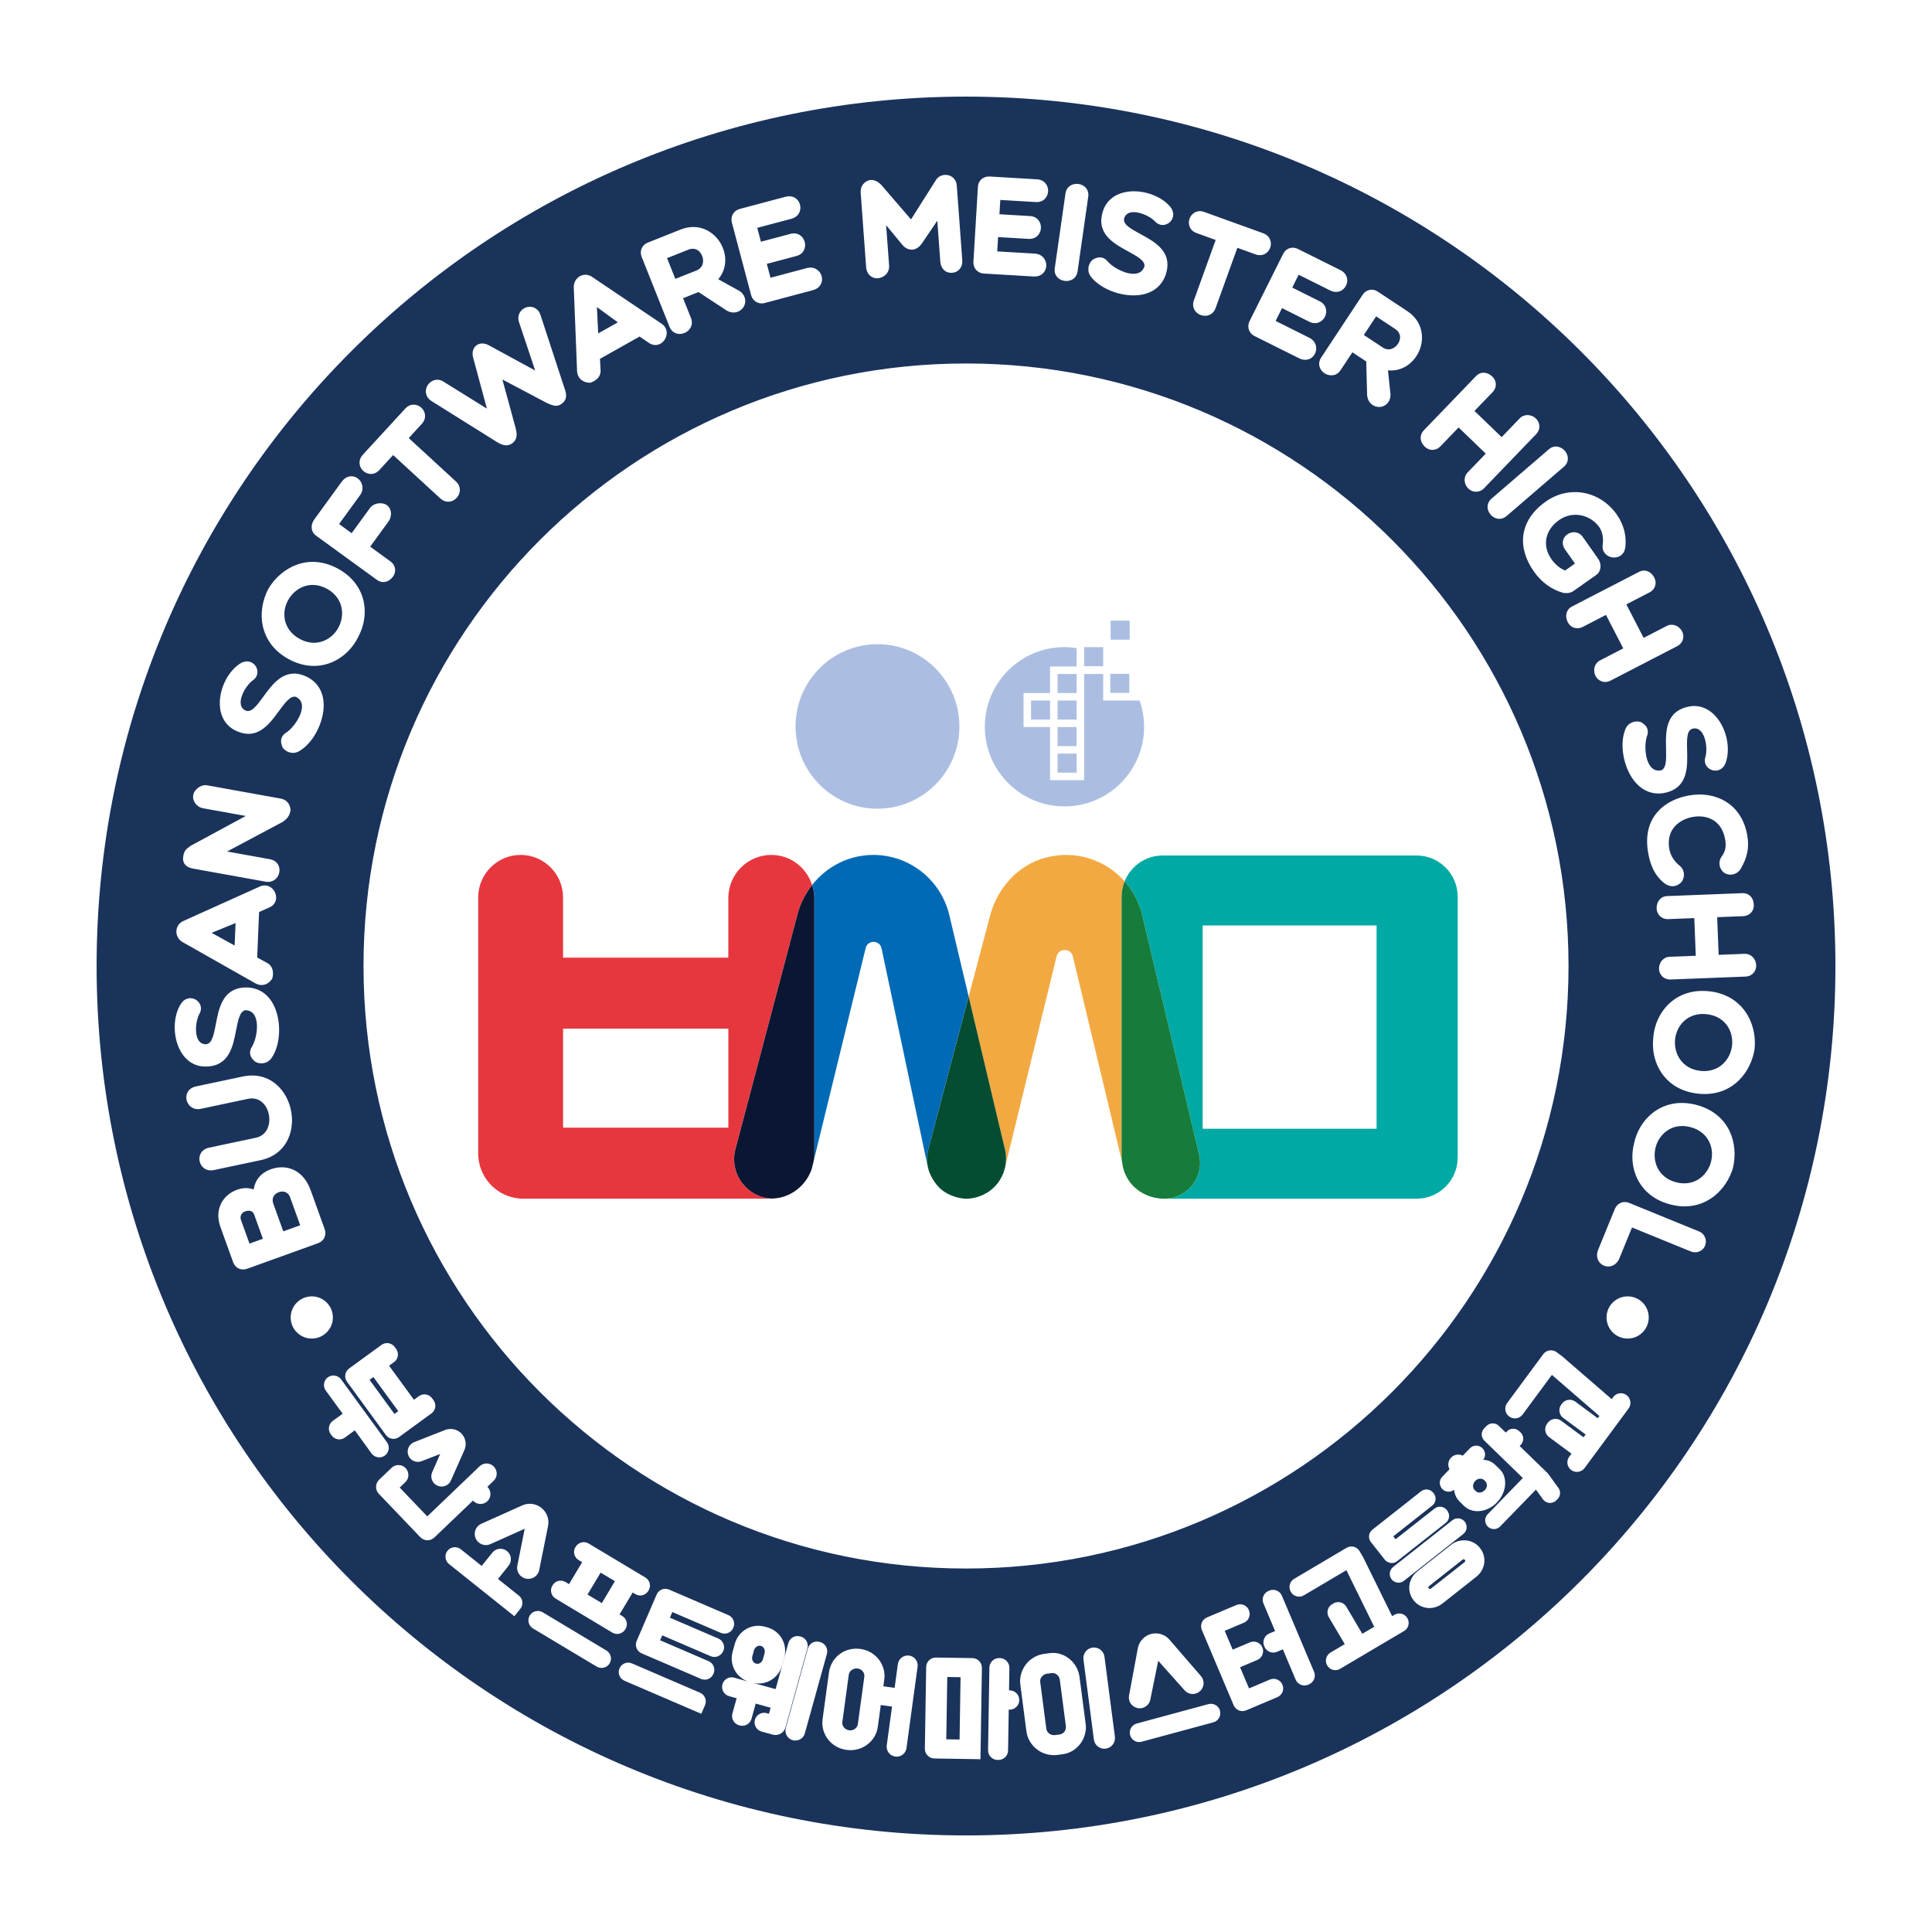<?xml version="1.0" encoding="utf-8"?>
<!-- Generator: Adobe Illustrator 27.2.0, SVG Export Plug-In . SVG Version: 6.00 Build 0)  -->
<svg version="1.1" id="레이어_1" xmlns="http://www.w3.org/2000/svg" xmlns:xlink="http://www.w3.org/1999/xlink" x="0px"
	 y="0px" viewBox="0 0 566.93 566.93" style="enable-background:new 0 0 566.93 566.93;" xml:space="preserve">
<style type="text/css">
	.st0{fill:#1A335B;}
	.st1{fill:#ABBEE2;}
	.st2{fill:#E6373F;}
	.st3{fill:#00A9A4;}
	.st4{fill:#006AB6;}
	.st5{fill:#0A1632;}
	.st6{fill:#F3A941;}
	.st7{fill:#167C3B;}
	.st8{fill:#054D31;}
</style>
<g>
	<g>
		<polygon class="st0" points="277.68,510.38 281.58,510.45 281.87,492.16 277.97,492.1 		"/>
		<polygon class="st0" points="69.13,270.86 62.08,273.73 68.85,277.46 		"/>
		<path class="st0" d="M429.53,457.56c-0.03,0-0.05-0.01-0.08-0.01c-0.1,0-0.17,0.03-0.25,0.1l-9.88,7.79
			c-0.11,0.08-0.15,0.17-0.17,0.3c-0.02,0.14,0.01,0.24,0.1,0.34c0.09,0.12,0.19,0.18,0.32,0.19c0.15,0.03,0.25-0.03,0.34-0.11
			l9.87-7.77c0.13-0.11,0.17-0.21,0.18-0.32c0.02-0.13-0.02-0.23-0.1-0.35C429.74,457.61,429.64,457.57,429.53,457.56z"/>
		<path class="st0" d="M87.95,187.49c2.27,1.23,4.62,1.46,6.79,0.67c1.9-0.69,3.56-2.13,4.55-3.96c2-3.69,1.48-8.8-3.37-11.44
			c-4.86-2.63-9.42-0.27-11.42,3.43C82.54,179.81,83.1,184.86,87.95,187.49z"/>
		<path class="st0" d="M310.72,492.06c-0.13-0.23-0.32-0.44-0.55-0.64c-0.21-0.17-0.46-0.3-0.74-0.4c-0.25-0.08-0.51-0.11-0.79-0.06
			l-1.39,0.17c-0.32,0.05-0.6,0.15-0.87,0.3c-0.26,0.16-0.49,0.35-0.69,0.59c-0.18,0.21-0.31,0.45-0.38,0.72
			c-0.08,0.29-0.11,0.58-0.06,0.88l1.78,13.64c0.04,0.3,0.13,0.57,0.29,0.82c0.15,0.25,0.34,0.46,0.56,0.62
			c0.24,0.17,0.53,0.3,0.82,0.39c0.28,0.08,0.58,0.09,0.9,0.05l1.33-0.17c0.31-0.04,0.56-0.13,0.81-0.28
			c0.24-0.14,0.44-0.32,0.62-0.56c0.16-0.22,0.29-0.48,0.36-0.77c0.07-0.26,0.09-0.55,0.05-0.87l-1.78-13.61
			C310.94,492.57,310.86,492.31,310.72,492.06z"/>
		<path class="st0" d="M82.82,349.65c-0.35,0-0.7,0.07-1.03,0.19c-1.23,0.44-2.21,1.64-1.61,3.32l2.95,8.17l4.96-1.79l-2.95-8.18
			C84.71,350.14,83.78,349.65,82.82,349.65z"/>
		<path class="st0" d="M221.84,488.17c0.24,0.06,0.44,0.08,0.64,0.05c0.21-0.05,0.41-0.12,0.59-0.24c0.2-0.12,0.36-0.27,0.49-0.45
			c0.14-0.2,0.24-0.4,0.31-0.63l0.5-1.81c0.06-0.21,0.07-0.43,0.05-0.66c-0.02-0.23-0.08-0.44-0.19-0.64
			c-0.1-0.2-0.23-0.37-0.41-0.54c-0.13-0.12-0.32-0.22-0.54-0.28c-0.22-0.06-0.41-0.08-0.61-0.03c-0.23,0.05-0.43,0.12-0.62,0.25
			c-0.2,0.13-0.36,0.27-0.48,0.45c-0.15,0.19-0.25,0.39-0.31,0.6l-0.5,1.8c-0.06,0.23-0.08,0.47-0.06,0.69
			c0.02,0.23,0.08,0.43,0.19,0.65c0.1,0.2,0.23,0.36,0.4,0.52C221.43,488.01,221.62,488.1,221.84,488.17z"/>
		<path class="st0" d="M72.99,355.27c-0.33,0-0.71,0.07-1.18,0.24c-0.74,0.27-1.54,1.26-1.11,2.44l2.51,6.97l3.93-1.42l-2.51-6.97
			C74.5,356.17,74.18,355.27,72.99,355.27z"/>
		
			<rect x="172.56" y="463.64" transform="matrix(0.514 -0.858 0.858 0.514 -314.101 377.652)" class="st0" width="7.49" height="4.89"/>
		<path class="st0" d="M253.2,490.48c-0.18-0.23-0.4-0.42-0.67-0.58c-0.27-0.15-0.56-0.25-0.88-0.29l-0.02,0
			c-0.1-0.02-0.2-0.02-0.31-0.02c-0.18,0-0.38,0.03-0.57,0.08c-0.31,0.08-0.58,0.2-0.83,0.38c-0.23,0.16-0.41,0.36-0.57,0.61
			c-0.15,0.25-0.24,0.52-0.29,0.82l-1.88,13.8c-0.04,0.3-0.02,0.58,0.05,0.85c0.08,0.27,0.21,0.51,0.39,0.73
			c0.18,0.23,0.4,0.41,0.7,0.59c0.26,0.15,0.54,0.25,0.84,0.29c0.33,0.05,0.63,0.03,0.92-0.05c0.31-0.08,0.58-0.21,0.8-0.37
			c0.23-0.17,0.42-0.38,0.57-0.62c0.14-0.23,0.23-0.5,0.28-0.79l1.89-13.81c0.04-0.3,0.03-0.59-0.05-0.88
			C253.49,490.93,253.37,490.68,253.2,490.48z"/>
		<polygon class="st0" points="108.44,404.9 115.75,414.92 116.87,414.1 109.57,404.08 		"/>
		<path class="st0" d="M204.4,79.36c1.98-0.79,2.23-2.77,1.63-4.28c-0.54-1.37-1.93-2.66-4.06-1.81l-6.23,2.48l2.43,6.08
			L204.4,79.36z"/>
		<path class="st0" d="M496.06,330.75c-0.83-0.22-1.64-0.33-2.43-0.33c-1.58,0-3.04,0.43-4.32,1.29c-1.68,1.12-2.95,2.91-3.47,4.92
			c-1.06,4.06,0.65,8.9,5.98,10.3c5.35,1.39,9.2-1.97,10.27-6.03C503.12,336.92,501.39,332.15,496.06,330.75z"/>
		<path class="st0" d="M434.32,433.9c-0.02,0-0.05,0-0.07,0c-0.2,0.01-0.44,0.08-0.72,0.2c-0.21,0.1-0.43,0.26-0.64,0.48
			c-0.21,0.23-0.36,0.45-0.46,0.67c-0.11,0.27-0.16,0.5-0.17,0.72c-0.02,0.26,0.02,0.48,0.1,0.7c0.07,0.21,0.19,0.39,0.34,0.53
			l0.37,0.36c0.17,0.16,0.34,0.27,0.55,0.34c0.21,0.07,0.42,0.1,0.66,0.07c0.25-0.02,0.49-0.08,0.74-0.2
			c0.24-0.11,0.45-0.27,0.65-0.47c0.22-0.22,0.37-0.44,0.49-0.7c0.11-0.23,0.16-0.47,0.16-0.71c0.01-0.23-0.03-0.45-0.11-0.68
			c-0.07-0.2-0.19-0.38-0.36-0.55l-0.35-0.34c-0.17-0.15-0.35-0.26-0.55-0.33C434.75,433.93,434.54,433.9,434.32,433.9z"/>
		<path class="st0" d="M500.76,297.6c-0.36-0.04-0.71-0.06-1.06-0.06c-4.85,0-7.76,3.61-8.16,7.44c-0.43,4.17,2,8.7,7.5,9.27
			c5.43,0.55,8.8-3.36,9.23-7.54C508.69,302.61,506.24,298.16,500.76,297.6z"/>
		<polygon class="st0" points="181.3,94.59 175.15,90.11 175.54,97.83 		"/>
		<path class="st0" d="M283.47,28.35c-140.9,0-255.12,114.22-255.12,255.12c0,140.9,114.22,255.12,255.12,255.12
			c140.9,0,255.12-114.22,255.12-255.12C538.58,142.57,424.36,28.35,283.47,28.35z M514.64,265.54c0.04,0.87-0.25,1.68-0.82,2.29
			c-0.57,0.62-1.38,0.97-2.27,1.01l-7.66,0.3l0.43,11.05l7.66-0.3c0.04,0,0.08,0,0.12,0c1.72,0,3.17,1.47,3.24,3.33
			c0.07,1.84-1.26,3.28-3.1,3.35l-22.08,0.86c-0.05,0-0.09,0-0.13,0c-0.82,0-1.6-0.3-2.19-0.85c-0.62-0.58-0.98-1.38-1.01-2.25
			c-0.04-0.95,0.3-1.88,0.92-2.56c0.58-0.62,1.34-0.98,2.16-1.01l7.7-0.3l-0.43-11.05l-7.7,0.3c-1.78,0.08-3.28-1.27-3.35-3.06
			c-0.08-2.1,1.19-3.62,3.08-3.7l22.08-0.86c0.88-0.04,1.67,0.24,2.27,0.8C514.22,263.52,514.6,264.43,514.64,265.54z
			 M512.72,245.12c0.63,3.59,0.03,6.55-1.99,9.93c-0.52,0.8-1.33,1.35-2.24,1.54c-0.93,0.19-1.84,0-2.61-0.52
			c-1.45-1.15-1.74-3.23-0.7-4.69c1.14-1.55,1.42-2.93,1.04-5.12c-0.44-2.52-1.63-4.45-3.45-5.57c-1.64-1.02-3.77-1.36-5.99-0.97
			c-3.84,0.67-7.95,3.53-6.94,9.39c0.33,1.94,1.41,3.64,3.19,5.06c0.7,0.63,1.07,1.46,1.11,2.36c0.04,0.91-0.29,1.83-0.86,2.44
			c-0.59,0.6-1.47,1.08-2.5,1.08c-0.69,0-1.45-0.22-2.24-0.77c-3.4-2.58-4.4-6.21-4.91-9.09c-1.83-10.51,5.03-15.56,12.05-16.78
			c3.98-0.69,7.82-0.03,10.81,1.86C509.81,237.32,511.96,240.74,512.72,245.12z M495.71,207.31c2.97-0.55,5.85,0.6,8.03,3.22
			c3,3.59,4.12,9.34,2.62,13.37c-0.86,2.14-2.73,2.56-4.12,2.03c-1.37-0.52-2.43-2.01-1.78-3.85c0.57-2.08,0.21-5.65-1.24-7.37
			c-0.61-0.72-1.32-1.05-2.22-0.95c-2,0.27-2.04,2.62-1.93,6.44c0.13,4.72,0.28,10.59-5.87,12.29c-0.86,0.24-1.71,0.35-2.54,0.36
			c-2.52,0-4.83-1.09-6.68-3.18c-3.52-3.99-4.9-11.18-3.02-15.71c0.81-1.99,2.91-2.58,4.48-2.1c2.45,1.29,2.31,3.06,1.79,4.32
			c-0.71,2.28-0.59,6.84,1.29,8.94c0.77,0.86,1.73,1.17,2.96,0.92c1.54-0.64,1.48-3.32,1.41-6.42c-0.12-4.88-0.26-10.96,6.83-12.31
			H495.71z M483.47,167.63c0.81,0.3,1.5,0.96,1.98,1.89c0.4,0.78,0.49,1.64,0.23,2.43c-0.25,0.8-0.83,1.47-1.63,1.88l-6.81,3.52
			l5.07,9.83l6.82-3.52c1.55-0.81,3.57-0.1,4.45,1.59c0.85,1.64,0.24,3.51-1.39,4.35l-19.64,10.15c-0.48,0.25-0.99,0.37-1.51,0.37
			c-0.32,0-0.65-0.05-0.96-0.15c-0.81-0.26-1.48-0.83-1.88-1.61c-0.43-0.85-0.52-1.84-0.24-2.73c0.25-0.8,0.8-1.45,1.52-1.82
			l6.85-3.54l-5.07-9.83l-6.86,3.54c-1.61,0.83-3.5,0.24-4.33-1.35c-0.96-1.87-0.46-3.78,1.23-4.66l19.64-10.15
			C481.77,167.39,482.66,167.33,483.47,167.63z M464.72,144.63c3.86,0.7,7.32,2.97,9.72,6.37c2.09,2.98,2.99,6.56,2.45,9.82
			c-0.37,2.19-2.16,2.95-3.72,2.76c-1.61-0.22-3.11-1.53-2.89-3.59c0.32-2.01-0.06-3.99-1.01-5.34c-1.23-1.74-3.16-2.98-5.29-3.42
			c-2.28-0.46-4.57,0.03-6.48,1.38c-4.13,2.91-5.03,7.52-2.24,11.48c1.08,1.54,2.49,2.71,4.01,3.32l2.89-2.04l-2.89-4.1
			c-0.74-1.05-0.89-2.19-0.42-3.21c0.47-1.02,1.53-1.75,2.7-1.86c1.2-0.12,2.23,0.4,2.93,1.4l4.48,6.36
			c0.57,0.81,0.81,1.87,0.64,2.83c-0.14,0.8-0.54,1.46-1.13,1.88l-6.77,4.77c-0.58,0.41-1.25,0.6-2.09,0.6
			c-0.23,0-0.48-0.01-0.74-0.05l-0.12-0.02c-3.41-0.92-6.4-3.09-8.64-6.26c-2.51-3.56-3.57-7.29-3.08-10.8
			c0.53-3.71,2.81-7.09,6.61-9.76C456.94,144.83,460.88,143.93,464.72,144.63z M459.2,132.3c1.08,1.26,1.34,3.26-0.28,4.65
			l-16.84,14.49c-0.62,0.53-1.34,0.81-2.09,0.81c-0.34,0-0.69-0.06-1.04-0.18c-1.19-0.42-2.15-1.52-2.38-2.75
			c-0.21-1.12,0.2-2.21,1.11-3l16.83-14.49C456.14,130.43,458.1,131.03,459.2,132.3z M433.12,110.37c1.34-1.39,3.27-1.33,4.82,0.16
			c0.63,0.61,0.99,1.41,1,2.24c0.01,0.83-0.32,1.65-0.94,2.29l-5.33,5.53l7.98,7.68l5.32-5.53c1.24-1.28,3.35-1.25,4.73,0.07
			c1.33,1.28,1.36,3.24,0.1,4.56l-15.34,15.93c-0.64,0.67-1.49,1-2.33,1c-0.8,0-1.6-0.3-2.24-0.91c-1.37-1.32-1.49-3.44-0.26-4.72
			l5.35-5.56l-7.97-7.68l-5.35,5.56c-1.28,1.32-3.23,1.37-4.54,0.11c-0.79-0.76-1.22-1.66-1.24-2.58c-0.02-0.81,0.31-1.6,0.9-2.22
			L433.12,110.37z M404.25,85.54l8.63,5.7c4.89,3.23,5.01,8.26,3.64,11.58c-1.38,3.33-4.71,6.27-9.23,5.86l0.74,7.07
			c0.03,2.34-1.58,3.6-3.19,3.67c-0.05,0-0.11,0-0.16,0c-1.63,0-3.32-1.17-3.51-3.49l-0.26-9.87l-4.06-2.68l-3.44,5.2
			c-0.69,1.05-1.69,1.65-2.97,1.54c-1.27-0.08-2.45-0.85-3.01-1.97c-0.51-1.03-0.42-2.22,0.27-3.25l12.18-18.44
			C400.85,84.98,402.76,84.56,404.25,85.54z M380.85,73.04l12.51,6.24c1.18,0.59,1.9,1.61,1.98,2.8c0.07,1.19-0.53,2.39-1.54,3.06
			c-0.99,0.66-2.24,0.71-3.42,0.12l-9.3-4.64l-1.88,3.77l8.05,4.02c2,1,2.29,3.03,1.55,4.53c-0.75,1.5-2.55,2.48-4.56,1.49
			l-8.04-4.02l-1.88,3.77l9.89,4.94c1.21,0.6,1.95,1.67,2.02,2.91c0.07,1.2-0.51,2.39-1.49,3.04c-0.52,0.34-1.11,0.51-1.74,0.51
			c-0.58,0-1.19-0.15-1.8-0.45l-13.09-6.53c-0.79-0.39-1.37-1.05-1.64-1.86c-0.27-0.81-0.2-1.69,0.19-2.47l9.87-19.78
			C377.34,72.84,379.21,72.23,380.85,73.04z M349.07,64.16c0.56-1.54,2.19-2.72,4.27-1.97l17.3,6.24c2.1,0.76,2.64,2.72,2.09,4.26
			c-0.56,1.54-2.22,2.71-4.33,1.95l-5.31-1.92l-6.39,17.71c-0.57,1.56-1.83,2.24-3.1,2.24c-0.43,0-0.85-0.08-1.25-0.22
			c-1.57-0.57-2.76-2.23-2.01-4.32l6.39-17.71l-5.63-2.04c-1.21-0.44-1.76-1.24-2-1.83C348.79,65.81,348.78,64.96,349.07,64.16z
			 M320.55,76.27c2.34-1.48,3.79-0.47,4.64,0.62c1.62,1.76,5.62,3.94,8.37,3.36c1.12-0.23,1.87-0.92,2.27-2.09
			c0.22-1.65-2.13-2.94-4.85-4.43c-4.28-2.34-9.61-5.26-7.23-12.07v-0.01c1.03-2.86,3.45-4.76,6.81-5.34
			c4.61-0.79,10.15,1.1,12.88,4.42c1.42,1.82,0.84,3.65-0.3,4.58c-1.12,0.93-2.95,1.11-4.23-0.38c-1.51-1.53-4.76-3-6.99-2.62
			c-0.93,0.17-1.57,0.64-1.93,1.44c-0.77,1.86,1.25,3.07,4.6,4.89c4.14,2.25,9.3,5.05,7.7,11.23c-0.91,3.5-3.41,5.82-7.05,6.56
			c-0.83,0.17-1.71,0.25-2.61,0.25c-4.71,0-10-2.21-12.51-5.48C318.81,79.5,319.36,77.39,320.55,76.27z M312.66,56.73
			c0.17-1.17,0.87-2.09,1.94-2.52c1.19-0.47,2.63-0.27,3.61,0.5c0.89,0.7,1.3,1.78,1.13,2.97l-3.14,21.99
			c-0.27,1.9-1.78,2.79-3.29,2.79c-0.18,0-0.36-0.01-0.54-0.04c-1.65-0.23-3.17-1.58-2.86-3.7L312.66,56.73z M286.96,54.81
			c0.05-0.88,0.42-1.67,1.05-2.23c0.63-0.56,1.49-0.81,2.35-0.79l13.93,0.83c2.27,0.13,3.36,1.87,3.27,3.52
			c-0.1,1.67-1.33,3.3-3.66,3.15l-10.37-0.62l-0.25,4.2l8.97,0.53c1.31,0.08,2.07,0.7,2.48,1.21c0.52,0.64,0.77,1.48,0.72,2.34
			c-0.05,0.87-0.4,1.66-0.99,2.24c-0.46,0.45-1.36,0.99-2.61,0.91l-8.97-0.53l-0.25,4.2l11.03,0.65c2.32,0.14,3.46,1.98,3.36,3.64
			c-0.09,1.51-1.21,3.08-3.46,3.08c-0.1,0-0.2,0-0.3-0.01l-14.59-0.86c-0.87-0.05-1.67-0.43-2.23-1.07
			c-0.57-0.64-0.85-1.47-0.8-2.34L286.96,54.81z M460.27,283.46c0,97.65-79.16,176.81-176.8,176.81
			c-97.65,0-176.8-79.16-176.8-176.81c0-97.65,79.16-176.8,176.8-176.8C381.11,106.66,460.27,185.82,460.27,283.46z M436.3,428.5
			c0.88,0.17,1.72,0.63,2.44,1.33l1.29,1.25c0.6,0.59,1.04,1.25,1.29,1.96c0.31,0.9,0.42,1.86,0.33,2.86
			c-0.09,0.88-0.34,1.73-0.75,2.62c-0.43,0.89-0.97,1.67-1.66,2.38c-0.7,0.73-1.48,1.3-2.32,1.71c-0.83,0.42-1.69,0.68-2.55,0.78
			c-0.26,0.03-0.51,0.05-0.77,0.05c-0.71,0-1.4-0.11-2.05-0.34c-0.71-0.24-1.4-0.67-1.99-1.26l-1.19-1.16
			c-0.83-0.8-1.35-1.75-1.56-2.8c-0.05-0.24-0.08-0.48-0.11-0.72c-1,0.81-2.47,0.76-3.4-0.15c-1.05-1.03-1.08-2.65-0.09-3.66
			l2.15-2.21c-0.23-0.41-0.36-0.87-0.37-1.36c-0.01-0.77,0.27-1.49,0.81-2.04c0.59-0.61,1.31-0.91,2.07-0.92
			c0.45,0.04,0.95,0.11,1.37,0.33l2.11-2.17c0.97-1,2.59-1.04,3.62-0.05c0.98,0.96,1.06,2.44,0.27,3.46
			C435.59,428.39,435.94,428.43,436.3,428.5z M409.52,451.68l11.43-9c1.12-0.89,2.74-0.68,3.62,0.43c0.53,0.68,0.72,1.36,0.64,2.04
			c-0.08,0.68-0.42,1.29-0.96,1.72l-14.27,11.24c-0.47,0.37-1.04,0.55-1.59,0.55c-0.77,0-1.52-0.34-2.03-0.98l-4.09-5.19
			c-0.42-0.54-0.61-1.21-0.53-1.89c0.08-0.68,0.43-1.29,0.97-1.72l14.27-11.25c0.53-0.42,1.17-0.61,1.89-0.54
			c0.68,0.08,1.29,0.42,1.72,0.96l0.11,0.14c0.43,0.54,0.62,1.22,0.54,1.9c-0.08,0.68-0.43,1.3-0.97,1.72l-11.42,9.01L409.52,451.68
			z M408.79,459.83l17.41-13.73c1.12-0.88,2.75-0.68,3.62,0.43c0.42,0.54,0.61,1.21,0.53,1.9c-0.08,0.68-0.43,1.29-0.97,1.72
			l-17.41,13.73c-0.47,0.37-1.04,0.55-1.59,0.55c-0.76,0-1.52-0.34-2.02-0.98C407.49,462.33,407.68,460.71,408.79,459.83z
			 M123.71,428.78c-1.13,0.43-2.41,0.15-3.25-0.72c-0.69-0.73-0.98-1.74-0.76-2.72c0.22-0.98,0.9-1.78,1.83-2.15l9.08-3.57
			c1.69-0.65,3.57-0.24,4.81,1.06c1.24,1.3,1.58,3.21,0.85,4.85l-3.96,8.91c-0.41,0.92-1.24,1.57-2.23,1.74
			c-0.17,0.03-0.34,0.04-0.51,0.04c-0.81,0-1.6-0.33-2.17-0.93c-0.84-0.88-1.07-2.17-0.58-3.28l2.35-5.35L123.71,428.78z
			 M121.47,410.75l1.45-1.05c0.6-0.44,1.34-0.62,2.06-0.5c0.73,0.11,1.38,0.51,1.82,1.11l0.41,0.56c0.44,0.6,0.62,1.33,0.5,2.07
			s-0.51,1.38-1.11,1.82l-9.49,6.92c-0.48,0.35-1.05,0.54-1.63,0.54c-0.14,0-0.29-0.01-0.43-0.03c-0.73-0.11-1.38-0.51-1.82-1.11
			l-11.4-15.62c-0.44-0.6-0.62-1.33-0.5-2.07c0.11-0.73,0.51-1.38,1.11-1.82l9.5-6.92c0.6-0.44,1.35-0.61,2.07-0.5
			c0.73,0.12,1.38,0.51,1.82,1.11l0.4,0.55c0.44,0.61,0.62,1.34,0.5,2.08c-0.12,0.73-0.51,1.38-1.12,1.82l-1.44,1.05L121.47,410.75z
			 M253.37,53.95c0.63-0.73,1.5-1.09,2.08-1.13c1.49-0.11,2.52,0.82,3.16,1.44l8.72,10.13l7.39-11.68c0.79-1.15,2.25-1.65,3.64-1.27
			c1.37,0.37,2.3,1.53,2.4,3.03l1.61,21.85c0.16,2.3-1.33,3.61-2.89,3.72c-1.98,0.18-3.4-1.19-3.55-3.24l-0.88-12.04l-4.54,6.69
			c-1,1.42-2.09,1.77-2.84,1.81c-0.77,0.01-1.81-0.18-2.87-1.4l-4.77-5.78l0.87,11.82c0.16,2.27-1.61,3.63-3.35,3.75
			c-0.07,0.01-0.15,0.01-0.22,0.01c-1.49,0-3.01-1.08-3.17-3.26l-1.6-21.86C252.49,55.54,252.77,54.65,253.37,53.95z M215.07,62.81
			c0.43-0.73,1.13-1.26,1.98-1.49l13.5-3.59c1.28-0.33,2.5-0.05,3.33,0.79c0.84,0.85,1.18,2.14,0.87,3.31
			c-0.31,1.16-1.22,2.02-2.49,2.36l-10.05,2.67l1.08,4.07l8.69-2.31c2.15-0.57,3.73,0.76,4.16,2.38c0.43,1.61-0.27,3.55-2.43,4.12
			l-8.69,2.31l1.08,4.07l10.68-2.84c2.24-0.59,3.9,0.79,4.33,2.4c0.41,1.53-0.24,3.46-2.61,4.1l-14.14,3.76
			c-0.29,0.08-0.57,0.11-0.85,0.11c-1.43,0-2.7-0.94-3.09-2.4l-5.67-21.36C214.54,64.41,214.65,63.54,215.07,62.81z M190.02,71.22
			l9.61-3.83c5.47-2.18,9.65,0.6,11.6,3.63c1.94,3.03,2.46,7.46-0.46,10.92l6.22,3.44c1.93,1.31,2.05,3.35,1.2,4.71
			c-0.89,1.42-2.89,2.23-4.96,1.03l-8.26-5.42l-4.53,1.81l2.31,5.79c0.83,2.08-0.35,3.81-1.95,4.44c-0.42,0.17-0.88,0.26-1.33,0.26
			c-1.21,0-2.42-0.63-3.01-2.11l-8.18-20.53C187.62,73.69,188.38,71.87,190.02,71.22z M170.22,81.02c1.16-0.62,2.52-0.51,3.64,0.31
			l20.24,13.63c1.05,0.68,1.62,1.77,1.54,2.97c-0.09,1.28-0.91,2.5-2.05,3.03c-1.04,0.48-2.19,0.35-3.17-0.35l-2.74-1.85
			l-11.63,6.54l0.19,3.3c0.12,1.64-0.97,3.02-2.92,3.67l-0.12,0.04h-0.13c-1.74,0-3.57-1.05-3.73-3.4l-0.97-24.52
			C168.31,82.96,169.02,81.67,170.22,81.02z M126.89,111.78c1.07-0.53,2.27-0.45,3.29,0.23l12.7,7.9l-4.01-14.86
			c-0.44-1.45-0.11-2.86,0.86-3.65c0.97-0.78,2.35-0.82,3.69-0.09l13.62,7.41l-4.75-14.22c-0.68-2.1,0.57-3.78,2.1-4.3
			c1.47-0.5,3.42-0.02,4.2,2.19l6.94,21.19c0.78,2.05,0.96,3.59-0.58,4.82c-1.44,1.14-2.68,0.62-4.12,0.02l-0.21-0.09l-13.2-6.98
			l3.84,14.08c0.42,1.56,0.74,3.32-0.85,4.58c-0.61,0.48-1.23,0.67-1.85,0.67c-0.99,0-1.96-0.48-2.83-1.03l-19.09-11.95
			c-1.15-0.75-1.74-1.82-1.67-3.01C125.01,113.47,125.78,112.34,126.89,111.78z M106.45,133.46l12.46-13.55
			c0.88-0.96,1.84-1.17,2.48-1.17c0,0,0.01,0,0.01,0c0.82,0,1.61,0.32,2.24,0.9c0.63,0.58,1.02,1.35,1.08,2.17
			c0.05,0.64-0.07,1.62-0.96,2.58l-3.82,4.16l13.87,12.75c0.92,0.85,1.31,2,1.05,3.16c-0.27,1.22-1.21,2.25-2.4,2.62
			c-0.31,0.1-0.62,0.15-0.94,0.15c-0.81,0-1.62-0.32-2.29-0.95l-13.87-12.75l-4.06,4.42c-0.85,0.92-1.99,1.3-3.13,1.06
			c-1.18-0.26-2.17-1.18-2.53-2.32C105.31,135.56,105.6,134.39,106.45,133.46z M92.25,152.39l8.03-11.05
			c1.23-1.69,3.15-2.08,4.69-0.96c0.68,0.49,1.17,1.27,1.34,2.13c0.19,0.96-0.03,1.94-0.63,2.76l-6.18,8.5l3.69,2.69l5.36-7.37
			c1.09-1.5,3.53-1.89,5.02-0.82c0.59,0.43,0.99,1.11,1.11,1.91c0.16,0.98-0.1,2.05-0.69,2.86l-5.36,7.37l5.95,4.33
			c1.49,1.08,1.81,2.98,0.76,4.44c-0.64,0.87-1.49,1.44-2.4,1.58c-0.16,0.02-0.31,0.03-0.47,0.03c-0.65,0-1.3-0.21-1.85-0.62
			l-17.89-13C91.22,156.07,91.01,154.1,92.25,152.39z M78.83,172.63c3.71-6.09,11.62-10.47,20.29-5.78
			c8.55,4.63,9.5,13.57,6.02,20.01c-1.86,3.81-5.1,6.68-8.89,7.9c-1.35,0.43-2.73,0.65-4.13,0.65c-2.46,0-4.96-0.66-7.39-1.98
			C76.02,188.71,75.17,179.4,78.83,172.63z M70.57,194.64c1.99-1.16,3.72-0.35,4.5,0.9c0.77,1.25,0.7,3.07-0.94,4.14
			c-1.72,1.29-3.61,4.33-3.51,6.58c0.04,0.95,0.43,1.64,1.18,2.11c1.75,0.99,3.21-0.83,5.45-3.91c2.78-3.81,6.22-8.55,12.14-6.15
			c3.34,1.36,5.32,4.15,5.57,7.85c0.36,5.3-2.93,11.84-7.18,14.27c-0.6,0.35-1.22,0.5-1.81,0.5c-1.24,0-2.38-0.67-3.02-1.56
			c-1.16-2.52,0.03-3.83,1.22-4.51c1.95-1.38,4.63-5.06,4.43-7.85c-0.08-1.15-0.66-1.97-1.77-2.53c-1.59-0.44-3.19,1.72-5.02,4.22
			c-2.88,3.94-6.46,8.84-12.91,5.57l0,0c-2.7-1.4-4.26-4.04-4.39-7.45C64.31,202.14,66.92,196.91,70.57,194.64z M53.78,251.19
			c0.3-1.65,0.91-2.1,2.04-2.9l0.21-0.14l16.09-8.71l-12.57-2.27c-0.89-0.16-1.75-0.73-2.31-1.54c-0.5-0.72-0.69-1.53-0.55-2.29
			c0.32-1.78,2.36-3.2,4.07-2.9l21.55,3.89c1.19,0.21,2.66,0.94,2.94,3.2l0.02,0.12l-0.02,0.12c-0.27,1.51-0.78,2.3-2.21,3.37
			l-16.4,8.73l12.47,2.25c1.04,0.18,1.86,0.67,2.37,1.41c0.47,0.68,0.64,1.54,0.48,2.42c-0.16,0.9-0.63,1.69-1.33,2.2
			c-0.57,0.42-1.27,0.64-2.01,0.64c-0.23,0-0.47-0.02-0.71-0.07l-21.16-3.82c-0.79-0.14-1.93-0.44-2.56-1.35
			C53.74,252.95,53.61,252.15,53.78,251.19z M53.94,270.2l22.24-10.03c1.14-0.54,2.35-0.44,3.33,0.25c1.04,0.75,1.65,2.09,1.5,3.35
			c-0.13,1.13-0.85,2.04-1.97,2.51l-3.01,1.35l-0.56,13.34l2.9,1.58c1.46,0.77,2.06,2.42,1.58,4.42l-0.1,0.23
			c-0.64,1.04-1.76,1.85-3.08,1.85c-0.56,0-1.15-0.14-1.77-0.47l-21.36-12.09c-1.25-0.7-1.97-1.99-1.88-3.35
			C51.85,271.82,52.66,270.72,53.94,270.2z M52.82,308.14c-2.17-4.15-2.05-10,0.28-13.61c1.29-1.91,3.22-1.92,4.46-1.11
			c1.23,0.8,1.95,2.47,0.92,4.14c-1,1.91-1.41,5.47-0.36,7.45c0.44,0.84,1.08,1.29,1.96,1.4c1.98,0.19,2.54-2.13,3.25-5.87
			c0.88-4.63,1.97-10.4,8.34-10.76c3.63-0.19,6.59,1.48,8.4,4.71c2.59,4.64,2.42,11.96-0.38,15.97c-1.22,1.77-3.39,1.9-4.81,1.1
			c-2.12-1.78-1.61-3.47-0.83-4.6c1.18-2.08,2.02-6.56,0.64-8.99c-0.57-1-1.45-1.5-2.69-1.53c-1.64,0.3-2.15,2.93-2.74,5.97
			c-0.91,4.71-2.04,10.56-8.95,10.56c-0.11,0-0.22,0-0.33-0.01h-0.01C56.94,312.88,54.4,311.16,52.82,308.14z M61.88,343.45
			c-0.97,0-1.85-0.38-2.49-1.09c-0.81-0.9-1.1-2.22-0.72-3.36c0.37-1.13,1.33-1.95,2.65-2.22l13.78-2.92c3.29-0.69,4.39-4,3.77-6.9
			c-0.58-2.76-2.7-5.25-6.18-4.5l-13.79,2.92c-1.29,0.28-2.51-0.1-3.33-1.02c-0.81-0.91-1.1-2.22-0.74-3.34
			c0.37-1.13,1.34-1.94,2.67-2.22l13.79-2.92c4.23-0.89,8.1,0.31,10.87,3.4c3.22,3.58,4.38,9.07,2.88,13.65
			c-1.29,3.95-4.33,6.61-8.56,7.51l-13.79,2.92C62.43,343.42,62.15,343.45,61.88,343.45z M71.34,372.52c-0.46,0-0.9-0.1-1.31-0.29
			c-0.74-0.35-1.32-1-1.61-1.83L64.7,360.1c-0.89-2.47-0.84-4.85,0.15-6.88c0.91-1.87,2.57-3.32,4.67-4.08
			c1.73-0.63,3.34-0.66,4.91-0.1c0.44-2.83,2.19-4.91,5.01-5.92c2.34-0.84,4.75-0.78,6.79,0.2c2.2,1.05,3.9,3.08,4.91,5.89
			l4.14,11.5c0.3,0.82,0.27,1.69-0.08,2.44c-0.36,0.76-1.02,1.35-1.87,1.66l-20.81,7.5C72.13,372.44,71.73,372.52,71.34,372.52z
			 M85.3,386.6c0-3.42,2.77-6.19,6.19-6.19s6.19,2.77,6.19,6.19c0,3.42-2.77,6.19-6.19,6.19S85.3,390.02,85.3,386.6z M104.11,419.72
			l-2.9,2.12c-0.6,0.44-1.32,0.62-2.07,0.5c-0.73-0.11-1.38-0.51-1.82-1.11l-0.28-0.39c-0.9-1.24-0.63-2.98,0.61-3.89l2.9-2.11
			l-4.95-6.79c-0.44-0.6-0.62-1.33-0.5-2.07c0.11-0.73,0.51-1.38,1.11-1.82c0.6-0.44,1.34-0.61,2.07-0.5
			c0.73,0.12,1.38,0.51,1.82,1.11l13.45,18.45c0.9,1.24,0.63,2.98-0.61,3.89c-0.48,0.35-1.05,0.54-1.64,0.54
			c-0.15,0-0.29-0.01-0.44-0.03c-0.73-0.12-1.38-0.51-1.82-1.11L104.11,419.72z M125.45,451.98c-0.02,0-0.05,0-0.07,0
			c-0.78-0.02-1.51-0.34-2.04-0.9l-12.18-12.74c-0.54-0.56-0.82-1.3-0.81-2.08c0.02-0.78,0.34-1.5,0.9-2.04l3.65-3.5
			c1.17-1.11,3.02-1.08,4.13,0.09c0.54,0.56,0.82,1.3,0.81,2.08c-0.02,0.78-0.34,1.5-0.9,2.04l-1.65,1.58l8.09,8.46l15.38-14.72
			c0.57-0.54,1.29-0.8,2.09-0.81c0.78,0.02,1.51,0.34,2.04,0.9c0.6,0.63,0.89,1.37,0.87,2.15c-0.02,0.78-0.34,1.5-0.9,2.04
			l-1.84,1.76l0.09,0.1c1.11,1.16,1.07,3.01-0.09,4.13c-0.55,0.53-1.26,0.81-2.02,0.81c-0.02,0-0.04,0-0.07,0
			c-0.78-0.02-1.5-0.34-2.05-0.9l-0.09-0.09l-11.33,10.82C126.91,451.69,126.2,451.98,125.45,451.98z M152.67,472.11l-1.73,2.16
			l-19.19-15.32c-0.58-0.46-0.94-1.12-1.02-1.86s0.13-1.46,0.59-2.04c0.46-0.58,1.12-0.94,1.86-1.02c0.73-0.08,1.46,0.13,2.04,0.59
			l6.13,4.89l3.11-3.89c0.51-0.64,1.24-1.04,2.05-1.13c0.82-0.09,1.61,0.14,2.25,0.65c0.64,0.51,1.04,1.23,1.13,2.05
			c0.09,0.81-0.14,1.61-0.65,2.25l-3.11,3.89l6.13,4.89c0.58,0.46,0.94,1.12,1.02,1.86S153.14,471.53,152.67,472.11z M152.97,462.59
			c-0.96-0.77-1.41-1.99-1.16-3.19l2.16-10.8l-10.05,4.5c-1.13,0.51-2.42,0.34-3.38-0.43c-0.9-0.72-1.35-1.82-1.2-2.96
			c0.14-1.14,0.86-2.1,1.9-2.57l11.98-5.38c1.88-0.85,4.05-0.57,5.65,0.71c1.61,1.29,2.36,3.33,1.95,5.35l-2.59,12.87
			c-0.22,1.12-1,2.03-2.09,2.42c-0.37,0.13-0.75,0.2-1.13,0.2C154.28,463.3,153.56,463.06,152.97,462.59z M178.9,488.1
			c-0.52,0.86-1.44,1.34-2.38,1.34c-0.48,0-0.97-0.13-1.42-0.39l-18.69-11.19c-0.64-0.38-1.09-0.99-1.27-1.7
			c-0.18-0.72-0.07-1.46,0.31-2.1c0.38-0.63,0.98-1.08,1.7-1.26c0.72-0.18,1.47-0.07,2.1,0.31l18.68,11.21
			c0.63,0.38,1.08,0.98,1.26,1.7C179.39,486.72,179.28,487.46,178.9,488.1z M179.69,479.08l-16.66-9.99
			c-1.31-0.79-1.73-2.49-0.95-3.8c0.44-0.74,1.04-1.19,1.76-1.37c0.73-0.19,1.46-0.07,2.1,0.31l1.04,0.62l3.85-6.44l-1.04-0.62
			c-0.63-0.38-1.08-0.99-1.26-1.7c-0.18-0.72-0.07-1.46,0.31-2.09c0.86-1.44,2.56-1.86,3.87-1.08l16.67,9.99
			c1.31,0.78,1.74,2.49,0.95,3.8c-0.46,0.76-1.07,1.21-1.78,1.39c-0.72,0.18-1.46,0.07-2.09-0.31l-0.81-0.48l-3.85,6.42l0.81,0.49
			c1.31,0.78,1.73,2.49,0.95,3.79c-0.44,0.74-1.05,1.19-1.77,1.37c-0.22,0.06-0.45,0.08-0.68,0.08
			C180.61,479.47,180.12,479.33,179.69,479.08z M206.88,500.37l-1.09,2.53l-22.55-9.7c-1.4-0.6-2.06-2.24-1.45-3.64
			c0.29-0.68,0.83-1.21,1.52-1.48c0.69-0.28,1.44-0.26,2.12,0.03l20.01,8.61C206.84,497.33,207.49,498.97,206.88,500.37z
			 M208.55,486l-14.22-6.12l-0.62,1.45l14.23,6.13c0.68,0.29,1.2,0.83,1.48,1.52c0.27,0.69,0.26,1.44-0.03,2.12
			c-0.34,0.79-0.88,1.31-1.56,1.59c-0.33,0.13-0.68,0.2-1.03,0.2c-0.37,0-0.74-0.08-1.09-0.23l-17.43-7.5
			c-1.41-0.6-2.06-2.24-1.45-3.64l5.86-13.62c0.6-1.4,2.24-2.06,3.64-1.45l17.43,7.5c1.4,0.6,2.05,2.24,1.45,3.64l-0.05,0.11
			c-0.6,1.4-2.23,2.06-3.64,1.45l-14.23-6.11l-0.71,1.66l14.22,6.12c1.4,0.6,2.05,2.24,1.45,3.64
			C211.58,485.96,209.96,486.6,208.55,486z M229.08,508.72c-0.47,0.27-0.99,0.4-1.52,0.4c-0.28,0-0.56-0.04-0.83-0.11l-3.26-0.9
			c-1.49-0.41-2.36-1.96-1.95-3.45c0.2-0.72,0.67-1.32,1.32-1.69c0.65-0.37,1.41-0.46,2.13-0.26l0.67,0.19l0.49-1.78l-4.37-1.22
			l-1.24,4.47c-0.2,0.72-0.67,1.32-1.32,1.69c-0.65,0.37-1.41,0.45-2.13,0.26l-0.2-0.06c-1.49-0.41-2.36-1.96-1.95-3.45l1.24-4.47
			l-2.22-0.62c-0.72-0.2-1.32-0.67-1.69-1.32c-0.37-0.65-0.46-1.41-0.26-2.13c0.2-0.74,0.67-1.34,1.32-1.71
			c0.65-0.37,1.4-0.46,2.13-0.26l4.17,1.16c-0.79-0.27-1.52-0.66-2.17-1.18c-0.75-0.57-1.36-1.29-1.81-2.12
			c-0.45-0.79-0.74-1.68-0.86-2.62c-0.12-0.94-0.05-1.9,0.22-2.87l0.63-2.27c0.27-0.97,0.7-1.84,1.29-2.58
			c0.59-0.74,1.29-1.35,2.09-1.81c0.8-0.46,1.69-0.76,2.64-0.88c0.93-0.12,1.9-0.04,2.88,0.23l0.57,0.15
			c0.99,0.29,1.86,0.72,2.59,1.3c0.77,0.61,1.36,1.3,1.81,2.12c0.45,0.81,0.74,1.69,0.86,2.62c0.12,0.95,0.05,1.89-0.22,2.87
			l-0.63,2.28c-0.26,0.96-0.7,1.82-1.29,2.57c-0.59,0.75-1.29,1.35-2.09,1.81c-0.8,0.46-1.69,0.76-2.64,0.88
			c-0.81,0.1-1.64,0.06-2.46-0.12l6.58,1.82l3.74-13.52c0.2-0.72,0.67-1.32,1.32-1.69c0.64-0.37,1.4-0.46,2.12-0.26l0.19,0.05
			c0.73,0.2,1.33,0.67,1.7,1.32c0.37,0.65,0.46,1.41,0.26,2.13l-6.41,23.13C230.31,507.65,229.8,508.32,229.08,508.72z
			 M233.38,510.75c-0.25,0-0.51-0.03-0.77-0.11c-0.75-0.21-1.37-0.69-1.75-1.37c-0.38-0.67-0.48-1.46-0.27-2.21l6.46-23.31
			c0.2-0.72,0.67-1.32,1.32-1.69c0.65-0.37,1.41-0.46,2.13-0.26l0.2,0.06c1.49,0.42,2.36,1.96,1.95,3.45l-6.47,23.31
			C235.83,509.91,234.65,510.75,233.38,510.75z M266,512.96c-0.2,1.46-1.46,2.52-2.89,2.52c-0.13,0-0.26-0.01-0.4-0.03
			c-0.77-0.11-1.46-0.5-1.93-1.13c-0.47-0.62-0.67-1.39-0.57-2.16l1.55-11.38l-3.3-0.46l-0.87,6.36c-0.15,1.11-0.5,2.1-1.07,3.03
			c-0.56,0.9-1.26,1.66-2.09,2.27c-0.82,0.61-1.77,1.06-2.8,1.33c-1.06,0.27-2.14,0.33-3.25,0.17c-1.09-0.14-2.13-0.49-3.06-1.03
			c-0.92-0.54-1.71-1.22-2.34-2.03c-0.62-0.8-1.08-1.73-1.38-2.74c-0.3-1.04-0.37-2.12-0.22-3.21l1.89-13.8
			c0.15-1.08,0.51-2.1,1.07-3.02c0.56-0.91,1.26-1.68,2.07-2.28c0.83-0.62,1.77-1.06,2.8-1.33c1.04-0.27,2.12-0.32,3.23-0.18
			c1.14,0.16,2.14,0.49,3.07,1.03c0.94,0.56,1.73,1.25,2.35,2.04c0.63,0.81,1.1,1.73,1.4,2.75c0.3,1.01,0.37,2.09,0.22,3.19
			l-0.27,1.96l3.31,0.45l0.95-6.97c0.11-0.77,0.51-1.46,1.13-1.93c0.62-0.47,1.37-0.66,2.16-0.57c0.77,0.11,1.46,0.5,1.93,1.12
			c0.47,0.62,0.67,1.39,0.57,2.16L266,512.96z M287.71,516.23l-13.53-0.22c-1.56-0.03-2.81-1.31-2.79-2.87v0l0.39-23.96
			c0.01-0.75,0.32-1.46,0.86-1.99c0.54-0.53,1.25-0.79,2.01-0.8l10.7,0.17c0.76,0.01,1.47,0.32,1.99,0.86
			c0.52,0.54,0.8,1.25,0.79,2.01L287.71,516.23z M298.25,500.87c-0.54,0.53-1.21,0.85-2.02,0.79l-0.22,0l-0.2,12
			c-0.01,0.76-0.32,1.46-0.86,1.99c-0.53,0.51-1.23,0.79-1.96,0.79c-0.02,0-0.04,0-0.06,0l-0.21,0c-0.76-0.01-1.46-0.32-1.99-0.86
			c-0.52-0.54-0.8-1.26-0.79-2.01l0.39-24.24c0.03-1.54,1.3-2.78,2.83-2.78c0.02,0,0.03,0,0.04,0l0.22,0.01
			c1.55,0.02,2.8,1.31,2.78,2.87l-0.11,6.59l0.23,0.01c1.55,0.03,2.8,1.31,2.78,2.87C299.11,499.63,298.8,500.34,298.25,500.87z
			 M318.37,508.9c-0.27,1-0.72,1.93-1.32,2.74c-0.61,0.83-1.37,1.53-2.26,2.08c-0.92,0.56-1.92,0.91-3,1.05l-1.44,0.19
			c-0.38,0.05-0.74,0.07-1.1,0.07c-0.73,0-1.45-0.1-2.15-0.29c-1.05-0.29-1.99-0.75-2.8-1.38c-0.82-0.63-1.51-1.4-2.05-2.3
			c-0.56-0.92-0.9-1.92-1.06-3.06l-1.78-13.63c-0.14-1.12-0.06-2.2,0.24-3.22c0.31-1.02,0.77-1.95,1.39-2.75
			c0.65-0.83,1.44-1.52,2.35-2.05c0.91-0.55,1.95-0.9,3.07-1.04l1.58-0.21c1.1-0.14,2.15-0.05,3.13,0.26c1,0.32,1.9,0.8,2.66,1.44
			c0.78,0.63,1.42,1.39,1.96,2.32c0.52,0.93,0.86,1.93,0.99,2.99l1.78,13.63C318.73,506.82,318.66,507.88,318.37,508.9z
			 M324.48,513.12c-0.14,0.02-0.27,0.03-0.41,0.03c-1.54,0-2.88-1.14-3.08-2.71l-3.06-23.48c-0.22-1.7,0.98-3.27,2.68-3.49
			c1.72-0.21,3.27,0.99,3.49,2.69l3.06,23.48C327.38,511.33,326.18,512.9,324.48,513.12z M333.89,483.65c0.38-2,1.89-3.63,3.84-4.17
			c1.97-0.53,4.11,0.11,5.44,1.66l9.23,10.68c0.72,0.83,0.96,1.96,0.64,3.01c-0.32,1.05-1.15,1.85-2.21,2.14
			c-1.17,0.33-2.4-0.04-3.21-0.95l-7.75-8.68l-2.32,11.4c-0.23,1.17-1.13,2.12-2.29,2.44c-0.28,0.07-0.56,0.11-0.83,0.11
			c-0.79,0-1.55-0.3-2.15-0.85c-0.81-0.75-1.17-1.84-0.97-2.92L333.89,483.65z M356.04,505.41L335,511.1
			c-0.24,0.06-0.48,0.1-0.72,0.1c-0.48,0-0.95-0.12-1.37-0.37c-0.64-0.37-1.1-0.96-1.29-1.68c-0.4-1.47,0.48-2.99,1.94-3.39
			l21.04-5.7c0.71-0.19,1.46-0.09,2.1,0.27c0.45,0.26,0.81,0.63,1.05,1.07h0.08l0.16,0.6C358.39,503.49,357.52,505.01,356.04,505.41
			z M376.34,496.48c-0.28,0.7-0.81,1.24-1.51,1.54l-9.15,3.87c-0.35,0.15-0.72,0.22-1.08,0.22c-1.09,0-2.13-0.64-2.58-1.7
			l-9.35-22.11c-0.6-1.42,0.06-3.07,1.49-3.67l8.65-3.65c0.69-0.29,1.45-0.3,2.14-0.02c0.69,0.28,1.23,0.82,1.52,1.5
			c0.62,1.49-0.04,3.13-1.46,3.72l-5.63,2.38l2.34,5.52l5.05-2.14c1.43-0.6,3.07,0.07,3.66,1.49c0.6,1.42-0.07,3.07-1.49,3.67
			l-5.05,2.14l2.63,6.21l6.11-2.59c0.7-0.28,1.45-0.3,2.14-0.02c0.7,0.28,1.24,0.81,1.53,1.5l0.07,0.17
			C376.61,495.15,376.59,495.85,376.34,496.48z M385.61,492.73c-0.28,0.69-0.81,1.23-1.5,1.53l-0.25,0.11
			c-0.35,0.15-0.72,0.22-1.09,0.22c-0.35,0-0.71-0.07-1.05-0.21c-0.69-0.28-1.23-0.82-1.52-1.5l-3.76-8.9l-1.72,0.73
			c-0.69,0.29-1.44,0.3-2.14,0.02c-0.69-0.28-1.23-0.81-1.52-1.5l-0.1-0.23c-0.29-0.68-0.3-1.45-0.01-2.14
			c0.28-0.69,0.81-1.23,1.5-1.52l1.72-0.72l-3.42-8.11c-0.29-0.68-0.3-1.44-0.02-2.14c0.28-0.69,0.81-1.23,1.5-1.52l0.25-0.11
			c1.42-0.59,3.07,0.07,3.67,1.49l9.47,22.38C385.89,491.28,385.9,492.04,385.61,492.73z M412.01,478.61l-18.76,11.09
			c-0.43,0.26-0.91,0.39-1.4,0.39c-0.23,0-0.47-0.03-0.7-0.09c-0.71-0.18-1.32-0.64-1.69-1.28c-0.78-1.31-0.34-3.02,0.97-3.79
			l4.18-2.47l-4.69-7.93c-0.78-1.32-0.34-3.02,0.98-3.79l0.38-0.23c1.31-0.78,3.02-0.34,3.79,0.98l4.69,7.93l3.49-2.06l-8.16-16.6
			l-12.48,7.38c-1.3,0.77-3.02,0.34-3.79-0.97c-0.42-0.71-0.53-1.45-0.34-2.17c0.18-0.72,0.63-1.32,1.27-1.7l15.41-9.11
			c0.64-0.38,1.38-0.48,2.1-0.3c0.71,0.18,1.32,0.64,1.69,1.28l1.04,1.76l8.52,17.32l0.67-0.4c0.64-0.37,1.37-0.47,2.1-0.3
			c0.71,0.18,1.32,0.64,1.69,1.27C413.76,476.14,413.32,477.84,412.01,478.61z M434.77,460.9c-0.4,0.7-0.94,1.31-1.6,1.83
			l-9.85,7.77c-0.64,0.52-1.37,0.89-2.15,1.12c-0.55,0.17-1.11,0.26-1.68,0.26c-0.21,0-0.42-0.01-0.63-0.04
			c-0.77-0.09-1.48-0.3-2.19-0.67c-0.72-0.39-1.34-0.91-1.86-1.57c-0.54-0.7-0.89-1.41-1.09-2.18c-0.19-0.74-0.24-1.51-0.14-2.28
			c0.11-0.77,0.36-1.5,0.74-2.19c0.38-0.68,0.91-1.3,1.58-1.84l9.87-7.77c0.64-0.51,1.37-0.89,2.16-1.11
			c0.78-0.22,1.54-0.28,2.31-0.21c0.74,0.06,1.49,0.29,2.2,0.67c0.7,0.36,1.33,0.89,1.86,1.57c0.52,0.66,0.89,1.39,1.09,2.16
			c0.19,0.78,0.24,1.53,0.14,2.3C435.42,459.49,435.16,460.22,434.77,460.9z M457.06,439.88l-0.37,0.38
			c-0.53,0.55-1.29,0.81-2.03,0.77c-0.76-0.06-1.44-0.45-1.89-1.06l-2.06-2.86l-10.49,10.81c-0.48,0.49-1.11,0.77-1.8,0.78
			c-0.02,0-0.03,0-0.04,0c-0.67,0-1.31-0.26-1.79-0.73c-1.01-0.98-1.04-2.61-0.05-3.62l10.33-10.64l-11.29-10.96
			c-0.49-0.48-0.77-1.12-0.78-1.8c-0.01-0.69,0.25-1.33,0.73-1.82l0.66-0.68c0.99-1.01,2.61-1.03,3.62-0.05l2.05,1.98l0.34-0.35
			c0.48-0.49,1.12-0.77,1.8-0.77c0.02,0,0.03,0,0.04,0c0.67,0,1.31,0.26,1.79,0.72l0.38,0.37c0.49,0.47,0.77,1.11,0.78,1.8
			c0.01,0.68-0.25,1.34-0.73,1.83v0l-0.33,0.34l8.28,8.03l3.09,4.26C458.03,437.61,457.93,438.99,457.06,439.88z M477.9,413.31
			l-12.92,17.48c-0.44,0.6-1.1,0.99-1.84,1.1c-0.14,0.02-0.28,0.03-0.42,0.03c-0.59,0-1.17-0.19-1.65-0.55
			c-0.6-0.44-0.99-1.09-1.11-1.83c-0.11-0.74,0.07-1.48,0.51-2.08l0.67-0.9l-6.58-4.86c-1.24-0.92-1.5-2.67-0.59-3.91l0.23-0.3
			c0.44-0.6,1.09-0.99,1.83-1.1c0.73-0.11,1.48,0.07,2.08,0.52l6.57,4.86l0.61-0.83l-6.57-4.86c-0.6-0.44-0.99-1.09-1.1-1.83
			c-0.11-0.74,0.07-1.48,0.51-2.08l0.22-0.29c0.44-0.6,1.09-0.99,1.83-1.1c0.73-0.1,1.47,0.07,2.08,0.52l6.58,4.86l0.48-0.65
			l-13.93-12.06l-8.6,11.64c-0.92,1.23-2.67,1.5-3.91,0.58c-0.63-0.47-1.03-1.12-1.14-1.86c-0.11-0.74,0.07-1.48,0.51-2.08
			l10.6-14.36c0.92-1.23,2.67-1.5,3.91-0.59l1.63,1.2l14.55,12.59l0.44-0.6c0.44-0.6,1.09-0.99,1.83-1.11
			c0.73-0.11,1.48,0.07,2.08,0.52C478.55,410.32,478.81,412.07,477.9,413.31z M477.62,392.79c-3.42,0-6.19-2.77-6.19-6.19
			c0-3.42,2.77-6.19,6.19-6.19c3.42,0,6.19,2.77,6.19,6.19C483.81,390.02,481.04,392.79,477.62,392.79z M500.32,365.58
			c-0.31,0.76-0.92,1.36-1.71,1.67c-0.79,0.31-1.64,0.31-2.41,0l-17.3-7.06l-3.7,9.05c-0.54,1.33-1.57,2.2-2.82,2.37
			c-0.15,0.02-0.3,0.03-0.45,0.03c-1.01,0-1.98-0.46-2.61-1.27c-0.77-0.99-0.89-2.32-0.34-3.67l4.87-11.92
			c0.33-0.81,0.93-1.45,1.69-1.79c0.78-0.36,1.67-0.36,2.49-0.02l20.58,8.4c0.77,0.31,1.37,0.92,1.71,1.7
			C500.66,363.86,500.66,364.76,500.32,365.58z M508.44,343.01c-1.82,5.73-6.85,10.99-14.09,10.99c-1.34,0-2.75-0.18-4.24-0.57
			c-9.4-2.47-12.44-10.91-10.59-17.99c0.9-4.14,3.37-7.7,6.76-9.78c3.33-2.04,7.31-2.53,11.49-1.44c4.51,1.18,7.87,3.82,9.73,7.63
			C509.09,335.14,509.44,339.21,508.44,343.01z M514.87,307.82c-1.03,6.59-6.03,13.21-14.68,13.21c-0.6,0-1.21-0.03-1.85-0.1
			c-9.67-1-13.97-8.88-13.22-16.17c0.26-4.23,2.15-8.13,5.19-10.71c2.98-2.53,6.82-3.62,11.15-3.18
			C511.3,291.89,515.66,300.17,514.87,307.82z"/>
		<path class="st0" d="M408.77,102.2c1.14-0.57,1.98-1.82,2.06-3.04c0.05-0.74-0.17-1.79-1.44-2.63l-5.58-3.69l-3.61,5.46l5.59,3.69
			C407,102.79,408.08,102.54,408.77,102.2z"/>
	</g>
	<g>
		<g>
			<g>
				<g>
					<path class="st1" d="M323.72,205.56v-7.79h-5.59v31.16h-9.99v-15.58h-7.79v-9.99h7.79v-7.79h7.79v-5.38
						c-1.17-0.18-2.36-0.3-3.57-0.3c-12.91,0-23.37,10.46-23.37,23.37c0,12.91,10.46,23.37,23.37,23.37
						c12.91,0,23.37-10.46,23.37-23.37c0-2.7-0.49-5.29-1.33-7.7H323.72z"/>
				</g>
				<rect x="310.34" y="197.77" class="st1" width="5.59" height="5.59"/>
				<rect x="310.34" y="205.56" class="st1" width="5.59" height="5.59"/>
				<rect x="302.55" y="205.56" class="st1" width="5.59" height="5.59"/>
				<rect x="310.34" y="213.35" class="st1" width="5.59" height="5.59"/>
				<rect x="310.34" y="221.14" class="st1" width="5.59" height="5.59"/>
			</g>
			<rect x="325.8" y="197.73" class="st1" width="5.59" height="5.59"/>
			<rect x="318.13" y="189.9" class="st1" width="5.59" height="5.59"/>
			<rect x="325.91" y="182.12" class="st1" width="5.59" height="5.59"/>
		</g>
		<path class="st2" d="M215.81,337.15L234.09,268c0.82-3.11,2.31-5.88,4.21-8.3c-1.63-5.11-6.34-8.83-11.96-8.83
			c-6.97,0-12.62,5.67-12.62,12.67v17.48h-48.5v-17.65c0-6.91-5.57-12.5-12.45-12.5c-6.88,0-12.45,5.6-12.45,12.5v75.08
			c0,7.34,5.92,13.29,13.23,13.29h72.53c0.17,0,0.32-0.04,0.48-0.05C219.2,351.44,213.9,344.39,215.81,337.15z M213.73,330.9h-48.5
			v-29.03h48.5V330.9z"/>
		<path class="st3" d="M415.7,251.04h-74.53c-5.06,0-9.37,3.14-11.16,7.58c2.45,2.77,4.28,6.15,5.18,9.95l16.67,70.21
			c1.57,6.62-3.42,12.97-10.2,12.97h74.04c6.65,0,12.05-5.42,12.05-12.1v-76.5C427.74,256.46,422.35,251.04,415.7,251.04z
			 M403.95,331.22h-51.04v-59.65h51.04V331.22z"/>
		<path class="st4" d="M272.42,337.15l11.82-44.72l-5.66-23.86c-2.46-10.38-11.69-17.7-22.31-17.7c-7.2,0-13.71,3.41-17.96,8.83
			c0.39,1.22,0.65,2.49,0.65,3.84v75.28c0,0.61-0.1,1.2-0.18,1.79l15.24-62.4c0.6-2.48,4.13-2.42,4.66,0.07l13.59,64.22
			c0,0.01,0.01,0.02,0.01,0.03C271.91,340.83,271.93,339,272.42,337.15z"/>
		<path class="st5" d="M238.96,263.55c0-1.35-0.27-2.62-0.65-3.84c-1.89,2.41-3.38,5.18-4.21,8.3l-18.28,69.15
			c-1.91,7.23,3.39,14.28,10.76,14.55c0.58-0.02,1.16-0.08,1.72-0.17c0.2-0.02,0.39-0.07,0.58-0.1c3.61-0.8,6.62-3.15,8.38-6.3
			c0.35-0.73,0.76-1.42,0.96-2.23l0.56-2.28c0.08-0.59,0.18-1.18,0.18-1.79V263.55z"/>
		<path class="st6" d="M329.12,263.15c0-1.6,0.33-3.12,0.89-4.52c-5.49-6.2-14.16-9.32-23.15-6.97
			c-8.13,2.13-14.21,8.96-16.35,17.09l-6.26,23.69l10.67,44.95c0.39,1.65,0.37,3.28,0.08,4.83l15.05-61.58
			c0.61-2.51,4.18-2.5,4.78,0.01l14.4,60.15c-0.04-0.38-0.11-0.75-0.11-1.14V263.15z"/>
		<path class="st7" d="M351.86,338.78l-16.67-70.21c-0.9-3.8-2.73-7.18-5.18-9.95c-0.56,1.4-0.89,2.92-0.89,4.52v76.5
			c0,0.39,0.08,0.76,0.11,1.14l0.07,0.32c0.07,0.74,0.22,1.45,0.42,2.14c0.02,0.07,0.04,0.14,0.06,0.21
			c0.19,0.58,0.43,1.14,0.7,1.68c0.09,0.17,0.18,0.34,0.27,0.5c0.29,0.5,0.6,0.98,0.95,1.43c0.07,0.09,0.15,0.18,0.22,0.27
			c2.3,2.73,5.84,4.42,9.72,4.42C348.43,351.75,353.43,345.4,351.86,338.78z"/>
		<path class="st8" d="M294.92,337.38l-10.67-44.95l-11.82,44.72c-0.49,1.84-0.51,3.68-0.14,5.39c0.25,1.18,0.73,2.26,1.31,3.27
			c0.14,0.25,0.28,0.49,0.44,0.73c0.65,0.97,1.39,1.87,2.28,2.6c0.03,0.02,0.06,0.04,0.09,0.06c0.88,0.71,1.89,1.24,2.95,1.67
			c0.23,0.09,0.47,0.18,0.71,0.26c1.13,0.37,2.32,0.62,3.56,0.62c1.22,0,2.38-0.24,3.49-0.6c0.22-0.07,0.43-0.15,0.65-0.24
			c2.21-0.86,4.12-2.36,5.44-4.34c0.06-0.08,0.11-0.17,0.16-0.26c0.65-1.04,1.17-2.18,1.47-3.42l0.17-0.69
			C295.29,340.66,295.31,339.04,294.92,337.38z"/>
		<path class="st1" d="M257.49,189.03c-13.27,0-24.04,10.81-24.04,24.14c0,13.33,10.76,24.14,24.04,24.14
			c13.28,0,24.04-10.81,24.04-24.14C281.52,199.84,270.76,189.03,257.49,189.03z"/>
	</g>
</g>
</svg>
